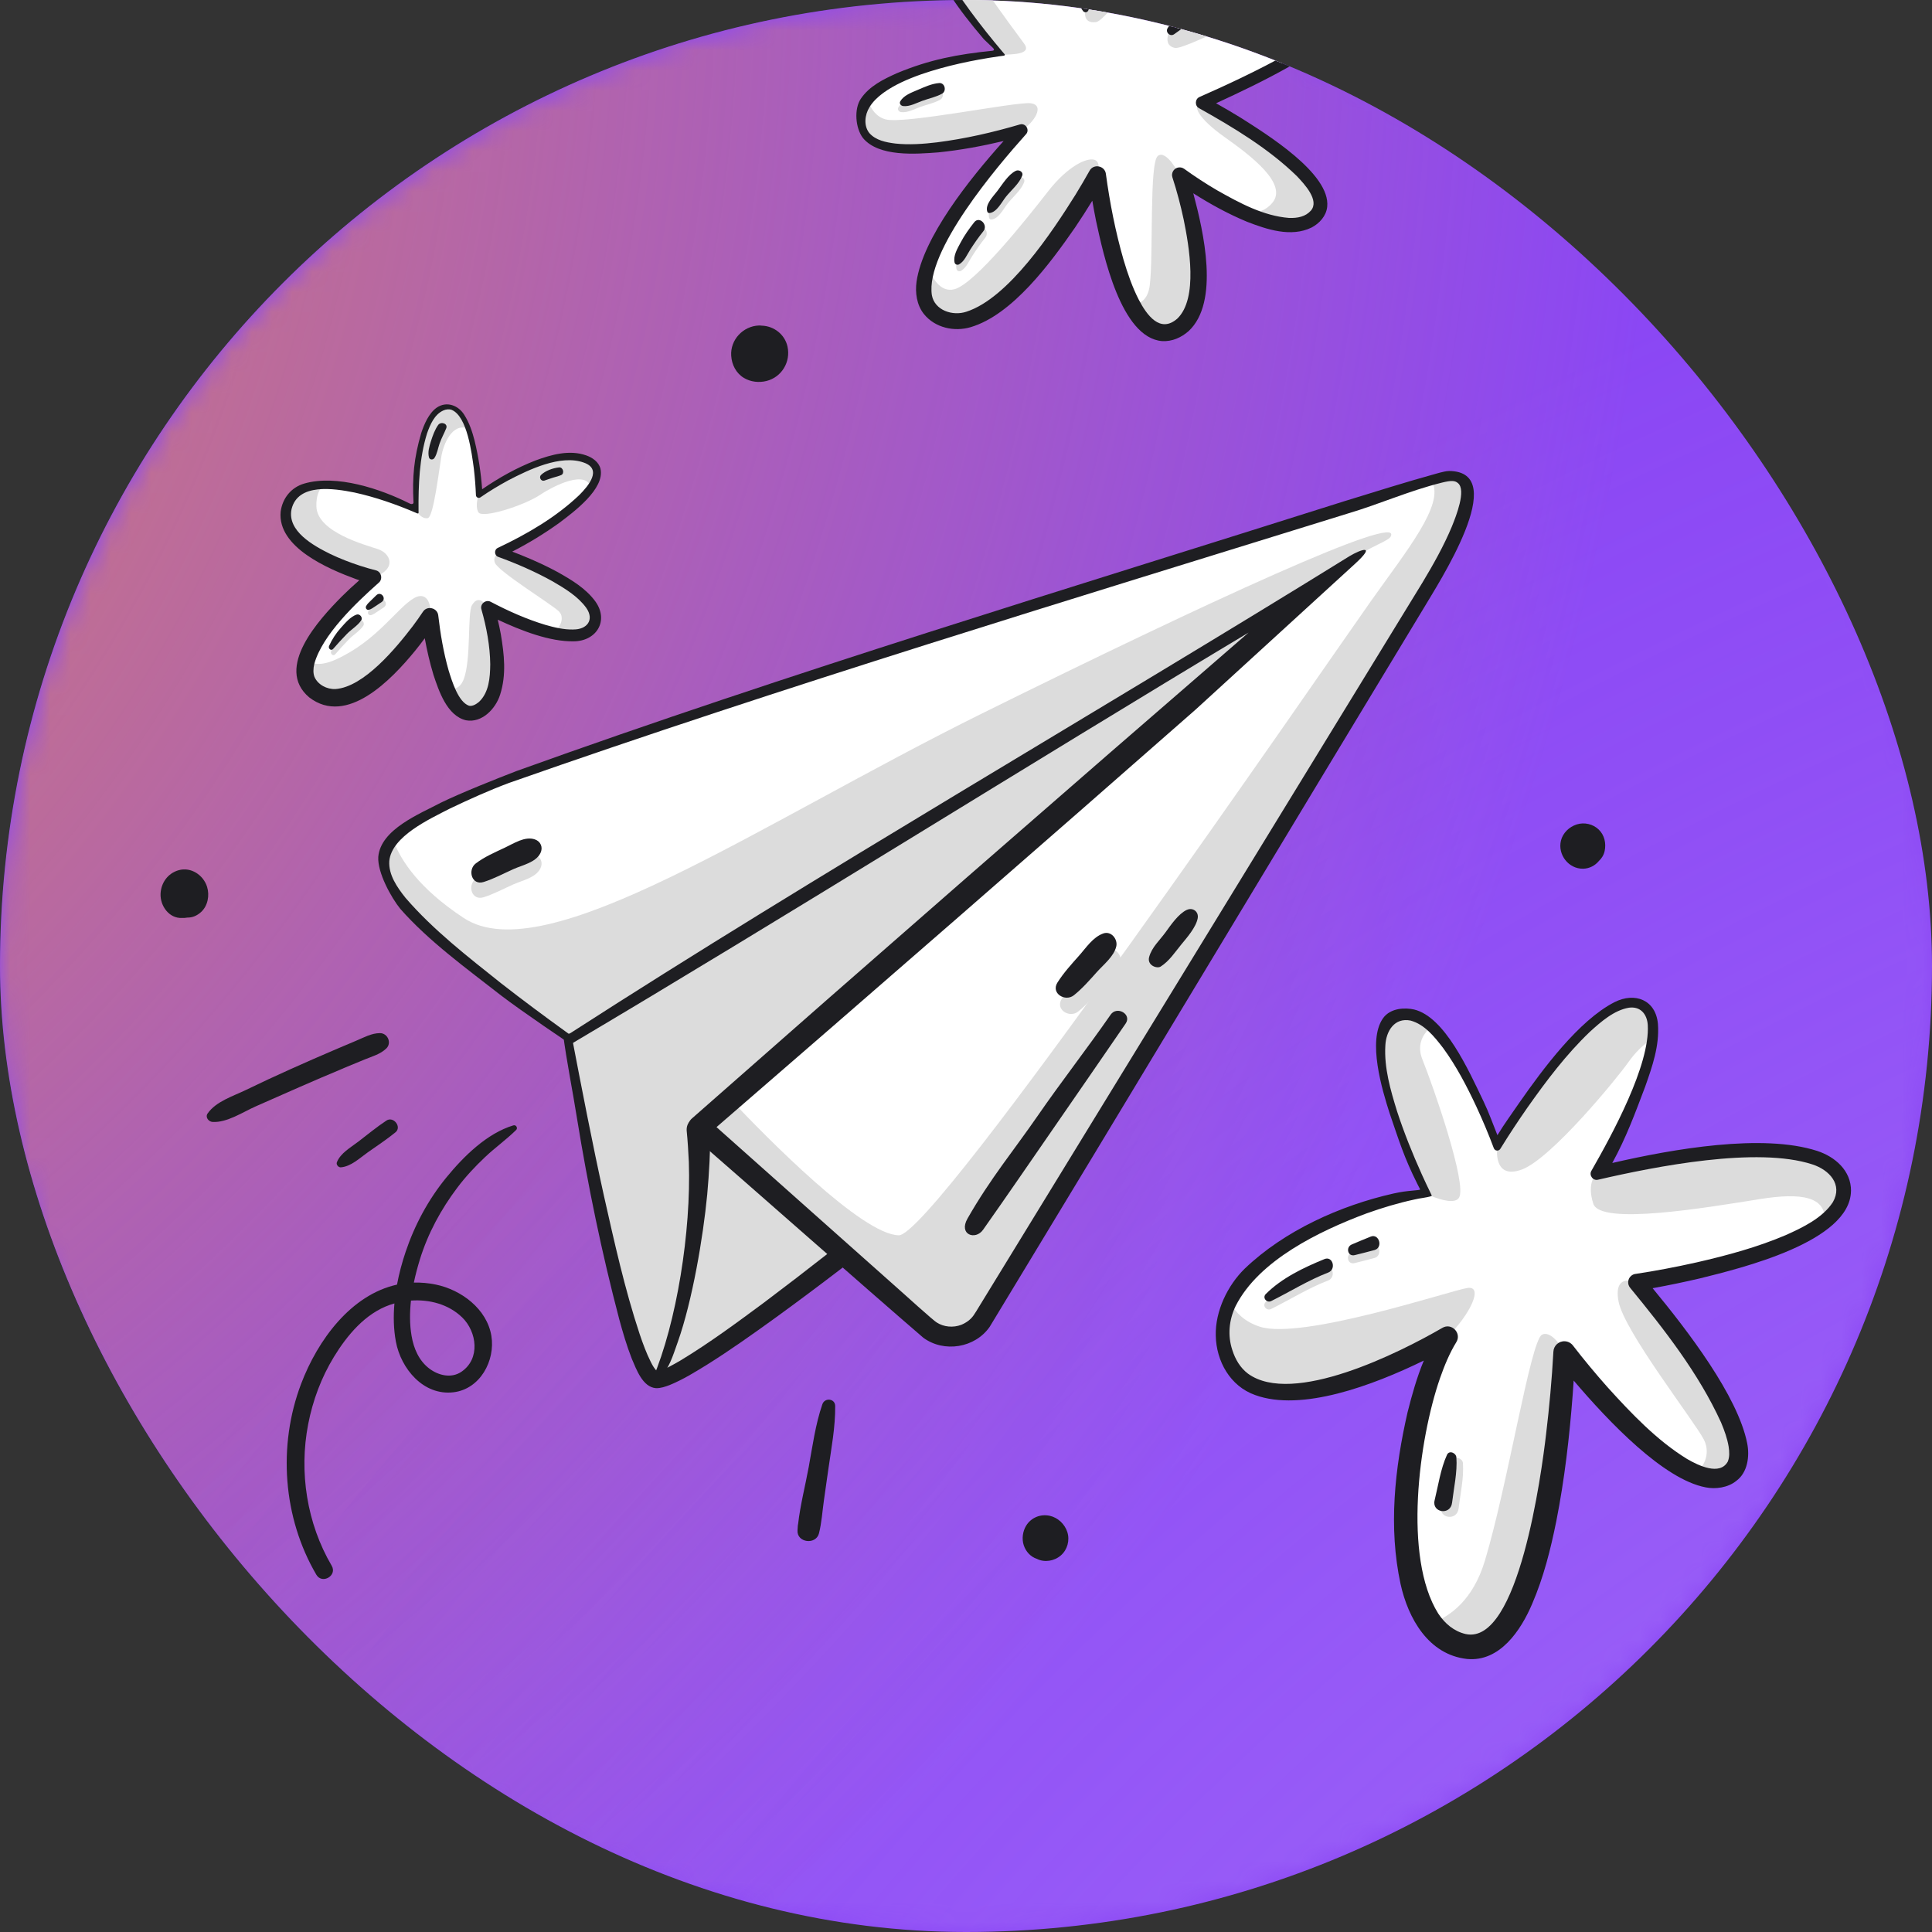 <svg width="96" height="96" viewBox="0 0 96 96" fill="none" xmlns="http://www.w3.org/2000/svg">
<rect x="0" y="0" width="96" height="96" fill="#333333" stroke="none"/>
<g clip-path="url(#clip0_2291_5401)">
<rect width="96" height="96" rx="48" fill="#8B47F4"/>
<mask id="mask0_2291_5401" style="mask-type:alpha" maskUnits="userSpaceOnUse" x="0" y="0" width="96" height="96">
<circle cx="48" cy="48" r="48" fill="#8B47F4"/>
</mask>
<g mask="url(#mask0_2291_5401)">
<circle cx="-50.503" cy="-1.928" r="133.538" fill="url(#paint0_radial_2291_5401)"/>
<circle cx="159.091" cy="189.468" r="189.216" fill="url(#paint1_radial_2291_5401)"/>
</g>
<g clip-path="url(#clip1_2291_5401)">
<path d="M37.86 16.183C37.811 16.176 37.76 16.172 37.707 16.174C36.925 16.204 36.281 16.881 36.333 17.678C36.362 18.123 36.575 18.546 36.967 18.78C37.299 18.979 37.709 19.024 38.082 18.932C38.844 18.743 39.297 17.979 39.131 17.223C38.998 16.615 38.454 16.202 37.86 16.182V16.183Z" fill="#1E1E22"/>
<path d="M79.44 41.22C79.154 40.945 78.725 40.845 78.346 40.966C77.974 41.084 77.654 41.388 77.561 41.775C77.396 42.466 77.939 43.175 78.658 43.166C78.975 43.162 79.261 43.01 79.448 42.781C79.589 42.651 79.694 42.48 79.735 42.282C79.815 41.903 79.726 41.495 79.439 41.22H79.44Z" fill="#1E1E22"/>
<path d="M52.16 75.319C51.702 75.218 51.231 75.41 50.987 75.813C50.817 76.093 50.766 76.466 50.868 76.778C50.974 77.102 51.212 77.358 51.523 77.459C51.903 77.651 52.387 77.571 52.714 77.287C53.039 77.005 53.165 76.54 53.036 76.13C52.911 75.734 52.567 75.408 52.159 75.318L52.16 75.319Z" fill="#1E1E22"/>
<path d="M8.877 43.24C8.342 43.391 8.001 43.866 7.978 44.414C7.954 45.012 8.403 45.648 9.05 45.612C9.047 45.612 9.042 45.611 9.039 45.611C9.132 45.616 9.222 45.611 9.311 45.594C9.565 45.598 9.783 45.502 9.982 45.326C10.327 45.02 10.423 44.491 10.289 44.064C10.106 43.481 9.491 43.066 8.877 43.24Z" fill="#1E1E22"/>
<path d="M67.108 62.751C67.113 62.751 67.113 62.744 67.108 62.744C67.103 62.744 67.103 62.751 67.108 62.751Z" fill="#1E1E22"/>
<path d="M71.08 59.402C71.08 59.402 67.163 51.777 69.402 50.667C71.642 49.557 74.397 56.99 74.397 56.99C74.397 56.99 79.18 48.968 81.482 49.893C83.784 50.819 79.337 58.325 79.337 58.325C79.337 58.325 90.585 55.438 91.553 58.758C92.521 62.079 81.325 63.719 81.325 63.719C81.325 63.719 88.259 71.736 85.911 73.263C83.564 74.789 77.729 67.188 77.729 67.188C77.729 67.188 77.11 82.774 72.72 81.794C68.33 80.814 69.754 69.82 71.927 66.422C71.927 66.422 62.684 71.87 60.981 67.448C59.278 63.025 67.428 59.786 71.08 59.403V59.402Z" fill="white"/>
<path d="M76.617 66.323C76.049 66.634 74.914 73.818 73.779 77.565C73.191 79.506 72.047 80.334 71.082 80.683C71.502 81.248 72.041 81.641 72.721 81.792C77.111 82.772 77.73 67.186 77.73 67.186C77.73 67.186 77.734 67.192 77.741 67.2C77.34 66.469 76.905 66.165 76.618 66.322L76.617 66.323Z" fill="#DCDCDC"/>
<path d="M80.426 64.674C80.71 66.155 84.163 70.578 84.66 71.524C84.977 72.127 84.764 72.855 84.194 73.23C84.854 73.508 85.45 73.562 85.912 73.262C88.259 71.736 81.325 63.718 81.325 63.718C81.325 63.718 80.142 63.194 80.426 64.674Z" fill="#DCDCDC"/>
<path d="M91.553 58.757C90.584 55.437 79.337 58.324 79.337 58.324C79.337 58.324 78.817 58.726 79.171 59.814C79.527 60.903 84.801 60.004 87.475 59.578C89.477 59.259 90.775 59.441 90.665 60.712C91.386 60.142 91.766 59.49 91.553 58.757Z" fill="#DCDCDC"/>
<path d="M75.624 58.111C77.091 57.567 80.378 53.546 80.923 52.765C81.208 52.356 81.694 51.838 82.116 51.627C82.216 50.78 82.065 50.126 81.483 49.892C79.181 48.966 74.398 56.989 74.398 56.989C74.398 56.989 74.159 58.655 75.625 58.111H75.624Z" fill="#DCDCDC"/>
<path d="M71.052 59.406C71.711 59.677 72.328 59.804 72.501 59.508C72.903 58.822 71.224 53.996 70.68 52.648C70.392 51.935 70.688 51.422 71.029 51.097C70.487 50.619 69.931 50.406 69.403 50.668C67.164 51.779 71.081 59.402 71.081 59.402C71.072 59.403 71.062 59.405 71.052 59.406Z" fill="#DCDCDC"/>
<path d="M72.898 64.001C72.04 64.141 64.671 66.603 62.59 65.92C61.842 65.674 61.394 65.218 61.127 64.734C60.708 65.57 60.61 66.48 60.982 67.446C62.685 71.869 71.928 66.421 71.928 66.421C73.034 65.339 73.755 63.86 72.898 64.001Z" fill="#DCDCDC"/>
<path d="M91.976 59.18C91.984 58.164 91.18 57.476 90.291 57.187C87.581 56.314 83.156 57.086 80.113 57.788C80.802 56.532 81.241 55.336 81.749 53.992C82.101 52.996 82.464 51.959 82.382 50.879C82.273 49.676 81.232 49.288 80.227 49.795C78.448 50.701 76.649 53.14 75.505 54.777C75.109 55.361 74.774 55.804 74.406 56.407C74.168 55.816 73.988 55.294 73.713 54.721C72.949 53.123 71.783 50.529 70.266 50.162C69.858 50.068 69.091 50.059 68.711 50.611C67.946 51.723 68.673 54.143 69.048 55.313C69.522 56.695 69.766 57.509 70.42 58.814C70.42 58.814 70.565 59.097 70.565 59.098C70.574 59.136 70.343 59.141 70.286 59.151C69.799 59.201 69.716 59.204 69.237 59.306C66.605 59.899 63.819 61.15 61.845 63.043C61.007 63.862 60.379 65.142 60.411 66.368C60.435 67.639 61.129 68.883 62.368 69.319C64.671 70.16 68.197 68.851 70.749 67.605C70.404 68.438 70.16 69.303 69.939 70.184C69.303 72.969 68.983 75.893 69.595 78.718C69.969 80.406 70.972 82.219 72.893 82.433C74.524 82.591 75.572 81.01 76.13 79.7C76.704 78.369 77.049 76.985 77.333 75.58C77.743 73.502 77.983 71.415 78.145 69.312C78.163 69.074 78.18 68.836 78.195 68.599C79.954 70.667 82.662 73.506 84.749 73.905C85.239 74.006 85.858 73.923 86.27 73.588C86.844 73.171 86.945 72.349 86.817 71.718C86.349 69.358 83.856 66.115 82.117 64.01C82.915 63.866 83.702 63.702 84.491 63.517C86.501 63.016 91.936 61.709 91.974 59.179L91.976 59.18ZM81.263 63.299C81.189 63.311 81.115 63.342 81.053 63.395C80.873 63.546 80.852 63.816 81.005 63.995C82.698 66.06 84.408 68.243 85.517 70.678C85.686 71.077 85.83 71.486 85.894 71.875C85.936 72.149 85.946 72.391 85.854 72.623C85.462 73.337 84.396 72.827 83.823 72.491C82.335 71.576 81.063 70.238 79.882 68.935C79.582 68.598 79.289 68.255 79.001 67.909C78.714 67.563 78.427 67.207 78.159 66.858C78.066 66.737 77.921 66.655 77.757 66.647C77.455 66.631 77.199 66.866 77.187 67.167C77.113 68.533 76.985 69.918 76.822 71.28C76.599 73.176 75.464 81.76 72.832 81.195C72.249 81.062 71.793 80.675 71.462 80.172C69.716 77.373 70.501 71.522 71.551 68.488C71.773 67.853 72.031 67.229 72.365 66.688C72.639 66.242 72.128 65.709 71.668 65.982C69.531 67.222 64.241 69.877 62.011 68.256C61.626 67.964 61.378 67.543 61.231 67.076C60.994 66.355 61.066 65.585 61.4 64.892C62.556 62.616 65.57 61.166 67.89 60.298C68.668 60.019 69.463 59.779 70.272 59.605C70.556 59.533 70.852 59.52 71.132 59.432C71.137 59.421 71.14 59.404 71.136 59.389C71.131 59.369 71.129 59.371 71.129 59.37L71.125 59.362L71.117 59.347C70.96 59.028 70.798 58.684 70.652 58.361C70.191 57.336 69.768 56.29 69.42 55.222C69.093 54.164 68.772 53.065 68.837 51.953C68.873 51.23 69.29 50.55 70.093 50.712C70.794 50.905 71.281 51.52 71.711 52.079C72.37 52.981 72.887 53.978 73.361 54.989C73.674 55.666 73.967 56.358 74.227 57.054C74.24 57.09 74.266 57.123 74.302 57.145C74.387 57.198 74.499 57.17 74.551 57.084C74.978 56.39 75.431 55.705 75.898 55.035C76.834 53.707 77.826 52.391 79 51.27C79.554 50.765 80.208 50.194 80.943 50.072C81.525 49.995 81.844 50.404 81.877 50.934C81.992 52.928 80.094 56.398 79.078 58.173C78.941 58.392 79.156 58.689 79.411 58.618C82.265 57.959 87.309 56.961 90.054 57.858C90.898 58.131 91.576 58.858 91.074 59.735C90.569 60.514 89.588 60.99 88.731 61.373C87.312 61.977 85.816 62.381 84.31 62.726C83.302 62.952 82.276 63.149 81.263 63.301L81.263 63.299Z" fill="#1E1E22"/>
<path d="M65.806 62.958C64.769 63.384 63.693 63.895 62.89 64.696C62.706 64.88 62.939 65.153 63.159 65.044C64.11 64.573 64.996 64.011 65.991 63.629C66.408 63.468 66.218 62.789 65.806 62.958Z" fill="#DCDCDC"/>
<path d="M68.11 61.84C67.793 61.963 67.48 62.101 67.166 62.232C66.849 62.363 66.958 62.853 67.312 62.762C67.639 62.678 67.969 62.601 68.294 62.51C68.732 62.388 68.521 61.68 68.109 61.84H68.11Z" fill="#DCDCDC"/>
<path d="M72.692 72.701C72.676 72.478 72.336 72.326 72.224 72.574C71.906 73.274 71.793 74.09 71.611 74.834C71.462 75.448 72.402 75.601 72.479 74.952C72.564 74.221 72.745 73.436 72.692 72.701Z" fill="#DCDCDC"/>
<path d="M65.812 62.563C64.775 62.988 63.698 63.499 62.896 64.3C62.712 64.485 62.944 64.758 63.165 64.649C64.116 64.177 65.002 63.616 65.997 63.233C66.414 63.073 66.224 62.394 65.812 62.563Z" fill="#1E1E22"/>
<path d="M68.116 61.444C67.798 61.567 67.486 61.705 67.172 61.836C66.855 61.967 66.964 62.456 67.317 62.366C67.645 62.282 67.975 62.205 68.3 62.114C68.737 61.992 68.526 61.284 68.115 61.444H68.116Z" fill="#1E1E22"/>
<path d="M72.367 72.417C72.351 72.195 72.011 72.043 71.899 72.291C71.581 72.99 71.467 73.807 71.285 74.551C71.136 75.164 72.077 75.318 72.153 74.668C72.239 73.938 72.42 73.153 72.367 72.417Z" fill="#1E1E22"/>
<path d="M17.065 53.08C17.415 52.934 17.766 52.79 18.117 52.646C18.491 52.493 18.905 52.382 19.198 52.095C19.475 51.824 19.265 51.338 18.884 51.336C18.464 51.333 18.075 51.556 17.693 51.715C17.352 51.857 17.012 52.001 16.672 52.147C15.925 52.466 15.18 52.792 14.439 53.125C13.697 53.457 12.961 53.8 12.23 54.155C11.589 54.467 10.737 54.724 10.317 55.327C10.187 55.514 10.365 55.735 10.558 55.748C11.274 55.795 12.069 55.257 12.709 54.974C13.428 54.655 14.149 54.338 14.869 54.022C15.599 53.702 16.331 53.389 17.067 53.082L17.065 53.08Z" fill="#1E1E22"/>
<path d="M17.789 56.738C17.414 57.025 16.92 57.298 16.74 57.75C16.693 57.867 16.813 58.012 16.933 58.004C17.439 57.967 17.877 57.54 18.277 57.258C18.739 56.933 19.214 56.62 19.652 56.263C19.978 55.998 19.552 55.45 19.202 55.68C18.712 56.003 18.255 56.382 17.789 56.739V56.738Z" fill="#1E1E22"/>
<path d="M40.863 69.776C40.518 70.776 40.373 71.866 40.183 72.904C40.013 73.831 39.765 74.784 39.658 75.726C39.65 75.759 39.643 75.794 39.642 75.831C39.637 75.903 39.632 75.974 39.628 76.046C39.59 76.66 40.546 76.779 40.695 76.19C40.828 75.662 40.862 75.097 40.939 74.557C41.013 74.04 41.087 73.521 41.16 73.003C41.307 71.972 41.511 70.906 41.5 69.862C41.495 69.486 40.98 69.436 40.863 69.776Z" fill="#1E1E22"/>
<path d="M25.514 55.917C24.189 56.318 23.038 57.46 22.18 58.508C21.288 59.597 20.607 60.862 20.158 62.196C19.982 62.718 19.832 63.269 19.727 63.832C17.441 64.336 15.787 66.581 14.958 68.773C13.799 71.841 14.057 75.413 15.719 78.247C16.006 78.737 16.77 78.293 16.482 77.801C15.249 75.698 14.851 73.158 15.313 70.767C15.542 69.585 15.966 68.447 16.595 67.418C17.252 66.343 18.155 65.259 19.381 64.835C19.453 64.811 19.526 64.788 19.599 64.767C19.542 65.408 19.557 66.051 19.671 66.666C19.923 68.01 21.041 69.361 22.535 69.181C23.855 69.023 24.619 67.614 24.416 66.376C24.195 65.039 22.918 64.089 21.653 63.829C21.277 63.752 20.915 63.722 20.564 63.731C20.646 63.339 20.749 62.954 20.862 62.587C21.262 61.288 21.91 60.093 22.727 59.01C23.137 58.465 23.605 57.966 24.101 57.497C24.599 57.025 25.159 56.627 25.647 56.148C25.744 56.053 25.645 55.879 25.514 55.919V55.917ZM22.96 65.456C23.702 66.174 23.88 67.526 22.919 68.168C22.419 68.501 21.785 68.346 21.334 68.005C20.815 67.613 20.557 67.006 20.451 66.379C20.353 65.811 20.356 65.216 20.421 64.625C21.34 64.56 22.287 64.807 22.959 65.456H22.96Z" fill="#1E1E22"/>
<path d="M28.435 49.194L28.293 51.465C28.293 51.465 30.99 68.567 32.622 68.567C34.254 68.567 44.686 60.122 44.686 60.122C44.686 60.122 69.941 26.912 69.093 26.556C68.245 26.201 28.435 49.194 28.435 49.194Z" fill="#DCDCDC"/>
<path d="M34.121 56.185C34.172 56.693 34.204 57.228 34.228 57.744C34.345 61.194 33.623 65.721 32.432 68.519C32.52 68.529 32.732 68.648 32.787 68.566C33.324 67.762 33.362 67.579 33.686 66.662C34.401 64.632 34.937 61.496 35.141 59.358C35.238 58.278 35.298 57.206 35.293 56.117C35.246 55.302 34.074 55.374 34.121 56.184V56.185Z" fill="#1E1E22"/>
<path d="M69.369 26.371C69.339 26.31 69.207 26.24 69.189 26.242C69.132 26.226 69.072 26.219 69.014 26.227C68.949 26.232 68.876 26.253 68.82 26.271C68.505 26.377 68.205 26.526 67.91 26.666C65.845 27.685 63.838 28.81 61.824 29.919C50.632 36.166 39.452 42.679 28.391 49.167C28.323 49.919 28.044 50.596 27.977 51.37C28.153 52.727 28.457 54.213 28.67 55.564C29.215 58.927 29.9 62.243 30.767 65.542C30.947 66.206 31.14 66.866 31.397 67.523C31.62 68.033 31.927 68.927 32.595 68.977C32.83 68.984 33.065 68.902 33.274 68.822C33.947 68.545 34.525 68.183 35.13 67.812C36.293 67.083 37.406 66.291 38.516 65.49C40.724 63.888 42.879 62.229 45.011 60.526C47.295 57.602 49.498 54.607 51.722 51.634C57.165 44.236 62.692 36.9 67.888 29.322C68.401 28.532 68.944 27.781 69.358 26.924C69.421 26.784 69.503 26.54 69.369 26.371ZM67.32 28.936C62.062 36.449 56.467 43.727 50.926 51.035L44.31 59.757C42.222 61.446 40.104 63.116 37.957 64.729C36.601 65.733 35.248 66.733 33.812 67.602C33.432 67.82 33.045 68.054 32.656 68.148C32.527 68.022 32.421 67.848 32.332 67.663C32.114 67.227 31.946 66.766 31.787 66.298C31.042 64.054 30.532 61.74 30.012 59.433C29.434 56.823 28.892 54.009 28.405 51.472L28.479 49.221C41.116 42.132 54.176 34.581 66.966 27.854C67.482 27.603 67.993 27.325 68.521 27.098C68.496 27.14 68.47 27.183 68.445 27.226C68.091 27.807 67.708 28.372 67.322 28.937L67.32 28.936ZM69.078 26.881L69.082 26.88C69.082 26.88 69.08 26.88 69.078 26.881Z" fill="#1E1E22"/>
<path d="M28.292 51.464C28.505 51.252 67.109 27.762 67.109 27.762L34.749 55.999L45.905 65.846C46.84 66.672 48.294 66.451 48.942 65.385C53.433 57.987 68.674 32.887 70.727 29.552C73.14 25.633 73.542 23.598 71.928 23.742C70.717 23.849 29.28 36.988 24.35 39.116C19.42 41.245 18.118 42.359 20.117 44.747C22.116 47.135 28.29 51.464 28.29 51.464L28.292 51.464Z" fill="white"/>
<path d="M71.93 23.742C71.848 23.75 71.583 23.817 71.158 23.935C71.775 25.076 69.912 27.338 68.103 29.893C65.689 33.301 46.436 61.403 44.662 61.381C42.84 61.358 38.109 56.541 36.311 54.639L34.751 56L45.864 65.809C46.822 66.655 48.311 66.428 48.974 65.336C53.503 57.877 68.681 32.88 70.73 29.552C73.143 25.634 73.545 23.599 71.93 23.742Z" fill="#DCDCDC"/>
<path d="M48.812 35.444C37.683 40.95 27.11 48.295 23.042 45.614C20.798 44.135 19.951 42.767 19.595 41.888C18.953 42.715 19.14 43.578 20.119 44.748C22.119 47.136 28.292 51.464 28.292 51.464C28.505 51.251 67.109 27.762 67.109 27.762L66.917 27.93C68.24 27.077 68.992 26.886 69.106 26.654C69.704 25.434 59.942 29.939 48.812 35.444Z" fill="#DCDCDC"/>
<path d="M53.576 50.261C54.002 49.92 54.36 49.505 54.724 49.101C55.057 48.73 55.56 48.337 55.679 47.841C55.766 47.478 55.427 47.05 55.031 47.193C54.511 47.381 54.178 47.907 53.818 48.311C53.458 48.715 53.06 49.152 52.758 49.63C52.418 50.166 53.144 50.607 53.576 50.261Z" fill="#DCDCDC"/>
<path d="M24.031 44.584C24.548 44.421 25.029 44.158 25.523 43.939C25.969 43.741 26.622 43.613 26.854 43.147C26.993 42.868 26.873 42.567 26.577 42.466C26.08 42.296 25.525 42.672 25.083 42.879C24.591 43.11 24.076 43.33 23.641 43.661C23.206 43.992 23.436 44.77 24.03 44.584H24.031Z" fill="#DCDCDC"/>
<path d="M24.031 43.826C24.548 43.664 25.029 43.401 25.523 43.181C25.968 42.983 26.622 42.855 26.854 42.39C26.993 42.111 26.872 41.81 26.577 41.709C26.08 41.538 25.524 41.915 25.083 42.121C24.591 42.353 24.076 42.573 23.641 42.904C23.222 43.222 23.436 44.013 24.03 43.826H24.031Z" fill="#1E1E22"/>
<path d="M53.363 49.452C53.789 49.111 54.147 48.696 54.511 48.291C54.844 47.921 55.347 47.527 55.466 47.031C55.553 46.669 55.214 46.241 54.818 46.384C54.298 46.572 53.965 47.098 53.605 47.501C53.245 47.905 52.847 48.343 52.545 48.821C52.205 49.357 52.931 49.798 53.363 49.452Z" fill="#1E1E22"/>
<path d="M55.186 50.42C54.007 52.118 52.736 53.744 51.561 55.446C50.392 57.141 49.215 58.549 48.076 60.547C47.616 61.353 48.471 61.643 48.848 61.107C50.041 59.417 51.192 57.733 52.368 56.033C53.56 54.31 54.748 52.584 55.934 50.858C56.252 50.396 55.502 49.965 55.185 50.42H55.186Z" fill="#1E1E22"/>
<path d="M58.972 45.211C58.557 45.405 58.18 45.96 57.916 46.324C57.622 46.729 57.237 47.061 57.101 47.55C56.986 47.966 57.485 48.147 57.672 48.029C58.1 47.757 58.379 47.318 58.697 46.932C58.981 46.587 59.43 46.077 59.513 45.628C59.573 45.301 59.272 45.073 58.972 45.213V45.211Z" fill="#1E1E22"/>
<path d="M71.993 23.405C71.848 23.406 71.673 23.457 71.534 23.489L71.403 23.525C69.85 23.953 68.32 24.439 66.786 24.909C52.877 29.314 39.397 33.375 25.667 38.312C24.666 38.696 22.895 39.404 21.93 39.874C20.853 40.443 18.909 41.208 18.796 42.582C18.752 43.353 19.433 44.595 19.889 45.158C21.308 46.774 23.215 48.147 24.899 49.465C25.957 50.275 28.321 51.87 28.362 51.885C39.026 45.566 51.004 38.051 62.043 31.431C52.939 39.306 43.086 47.904 34.382 55.575C34.126 55.794 34.124 56.201 34.379 56.421C37.449 59.09 42.847 63.861 45.876 66.469C46.906 67.23 48.447 66.981 49.177 65.929C55.736 55.117 64.16 41.096 70.731 30.239C71.431 29.046 75.128 23.415 71.995 23.403L71.993 23.405ZM72.14 26.17C71.739 27.13 71.214 28.06 70.675 28.957C70.492 29.263 65.941 36.681 65.657 37.153C60.907 44.909 53.33 57.292 48.643 64.937C48.576 65.047 48.45 65.258 48.379 65.356C48.228 65.574 48.007 65.73 47.765 65.829C47.368 65.981 46.901 65.943 46.543 65.712C46.416 65.651 44.839 64.226 44.697 64.099C42.796 62.413 37.961 58.103 35.603 56.006C42.989 49.617 52.182 41.614 59.404 35.263C59.404 35.263 67.324 28.021 67.322 28.023C68.434 27.006 67.601 27.31 67.062 27.632C54.628 35.333 40.606 43.427 28.354 51.328C28.31 51.355 28.269 51.375 28.244 51.359L28.218 51.339L28.11 51.261C27.03 50.483 25.955 49.681 24.905 48.863C23.245 47.539 21.541 46.225 20.151 44.615C19.735 44.093 19.299 43.47 19.344 42.784C19.461 41.553 21.348 40.697 22.364 40.173C23.323 39.716 24.294 39.277 25.291 38.904C38.948 34.105 53.13 29.814 66.971 25.517C68.585 25.037 70.005 24.391 71.633 23.985C72.153 23.855 72.309 23.885 72.455 24.014C72.852 24.366 72.369 25.608 72.139 26.171L72.14 26.17Z" fill="#1E1E22"/>
<path d="M20.756 25.477C20.756 25.477 20.529 20.768 22.069 20.276C23.608 19.783 23.787 24.599 23.787 24.599C23.787 24.599 27.392 21.991 29.19 22.858C30.988 23.726 27.301 26.306 24.839 27.444C24.839 27.444 30.186 29.281 29.53 30.982C28.875 32.683 24.232 30.191 24.232 30.191C24.232 30.191 25.561 34.4 23.764 35.34C21.967 36.279 21.362 30.627 21.362 30.627C21.362 30.627 17.821 36.151 15.597 34.291C13.673 32.683 18.582 28.687 18.582 28.687C18.582 28.687 13.367 27.349 14.309 25.032C15.251 22.716 20.756 25.477 20.756 25.477Z" fill="white"/>
<path d="M21.357 30.634C21.476 29.928 21.155 29.384 20.58 29.716C19.713 30.215 18.75 31.831 16.7 32.765C15.971 33.097 15.519 33.021 15.236 32.787C15.065 33.368 15.128 33.901 15.596 34.292C17.777 36.115 21.223 30.841 21.357 30.634Z" fill="#DCDCDC"/>
<path d="M23.45 30.075C23.221 30.47 23.418 32.778 23.04 33.756C22.854 34.236 22.505 34.29 22.196 34.221C22.567 35.099 23.078 35.698 23.763 35.34C25.56 34.401 24.231 30.191 24.231 30.191C24.231 30.191 23.825 29.431 23.45 30.075Z" fill="#DCDCDC"/>
<path d="M24.839 27.445C24.839 27.445 24.451 27.59 24.594 27.968C24.751 28.381 27.266 29.939 27.739 30.349C28.063 30.629 27.907 31.122 27.49 31.462C28.433 31.67 29.278 31.638 29.53 30.982C30.186 29.28 24.839 27.445 24.839 27.445Z" fill="#DCDCDC"/>
<path d="M23.764 25.445C23.938 25.792 26.03 25.124 26.835 24.59C27.573 24.101 29.144 23.335 29.368 24.238C29.777 23.66 29.809 23.158 29.189 22.859C27.392 21.992 23.786 24.6 23.786 24.6C23.786 24.6 23.589 25.097 23.764 25.444V25.445Z" fill="#DCDCDC"/>
<path d="M23.238 21.285C22.982 20.586 22.609 20.102 22.068 20.276C20.528 20.768 20.755 25.477 20.755 25.477C20.755 25.477 20.974 25.807 21.258 25.744C21.542 25.681 21.808 23.405 21.93 22.682C22.038 22.05 22.467 21.018 23.238 21.285Z" fill="#DCDCDC"/>
<path d="M18.791 27.29C18.186 27.084 15.769 26.454 15.722 25.177C15.701 24.606 15.875 24.287 16.074 24.108C15.261 24.109 14.585 24.35 14.308 25.034C13.366 27.35 18.581 28.688 18.581 28.688C19.754 28.256 19.397 27.496 18.791 27.291V27.29Z" fill="#DCDCDC"/>
<path d="M29.587 29.889C29.106 29.233 28.401 28.816 27.721 28.432C27.27 28.187 26.809 27.969 26.341 27.768C26.047 27.642 25.753 27.523 25.454 27.409C26.271 26.99 27.054 26.511 27.8 25.974C28.502 25.443 30.069 24.29 29.837 23.289C29.754 22.955 29.434 22.735 29.133 22.63C28.296 22.333 27.39 22.593 26.606 22.881C25.646 23.257 24.804 23.731 23.957 24.311C23.899 23.495 23.774 22.68 23.579 21.884C23.464 21.441 23.319 21.004 23.069 20.613C22.775 20.136 22.187 19.92 21.698 20.257C21.303 20.535 21.074 21.088 20.929 21.523C20.567 22.767 20.482 23.691 20.547 24.974C20.549 25.004 20.501 25.096 20.343 25.013C18.902 24.29 16.725 23.562 15.12 24.027C14.473 24.214 14.036 24.751 13.946 25.421C13.773 27.193 16.308 28.268 17.677 28.771C17.737 28.792 17.795 28.812 17.854 28.832C17.552 29.095 17.259 29.366 16.974 29.65C15.858 30.779 13.632 33.188 15.363 34.651C17.245 36.102 19.473 33.742 20.61 32.357C20.782 32.145 20.947 31.933 21.107 31.716C21.217 32.328 21.358 32.931 21.539 33.533C21.802 34.32 22.21 35.569 23.156 35.791C23.954 35.937 24.632 35.211 24.85 34.52C25.171 33.518 25.052 32.513 24.887 31.52C24.841 31.273 24.791 31.032 24.732 30.791C25.903 31.339 27.318 31.889 28.507 31.867C29.641 31.86 30.266 30.842 29.586 29.889H29.587ZM28.485 31.28C28.025 31.291 27.547 31.179 27.098 31.049C26.166 30.769 25.247 30.358 24.386 29.905C24.143 29.769 23.836 30.013 23.923 30.284C24.172 31.158 24.349 32.093 24.36 33.001C24.353 33.679 24.297 34.407 23.803 34.875C23.669 34.985 23.485 35.106 23.308 35.068C22.771 34.887 22.461 33.854 22.291 33.31C22.04 32.429 21.881 31.491 21.777 30.583C21.74 30.204 21.224 30.073 21.015 30.399C20.858 30.637 20.681 30.884 20.504 31.121C19.67 32.21 18.082 34.138 16.67 34.238C16.247 34.259 15.794 34.026 15.625 33.632C15.558 33.456 15.559 33.229 15.618 32.986C16.016 31.545 17.696 29.954 18.81 28.963C19.037 28.788 18.957 28.404 18.673 28.339C18.423 28.276 18.157 28.198 17.903 28.116C17.391 27.95 16.886 27.755 16.402 27.523C15.577 27.114 14.262 26.391 14.486 25.305C14.8 23.987 16.594 24.27 17.614 24.473C18.651 24.7 19.668 25.056 20.645 25.472L20.692 25.493L20.716 25.503C20.721 25.504 20.72 25.505 20.738 25.511C20.753 25.515 20.77 25.514 20.78 25.511C20.788 25.503 20.797 25.488 20.799 25.473C20.8 25.454 20.799 25.459 20.799 25.453C20.799 25.438 20.797 25.407 20.797 25.391C20.787 24.098 20.835 22.767 21.222 21.527C21.378 21.092 21.588 20.595 22.027 20.397C22.155 20.337 22.312 20.319 22.444 20.366C23.219 20.691 23.439 22.509 23.545 23.283C23.596 23.722 23.632 24.166 23.649 24.604C23.65 24.63 23.658 24.656 23.674 24.678C23.718 24.743 23.808 24.759 23.872 24.713C24.313 24.408 24.782 24.125 25.257 23.867C26.285 23.332 27.856 22.576 29.001 22.983C29.946 23.309 29.235 24.148 28.785 24.598C27.622 25.706 26.187 26.539 24.74 27.223C24.546 27.306 24.555 27.604 24.759 27.672C25.684 28.009 26.608 28.412 27.468 28.892C28.082 29.25 28.717 29.634 29.13 30.203C29.55 30.804 29.163 31.286 28.487 31.278L28.485 31.28Z" fill="#1E1E22"/>
<path d="M21.93 21.342C21.763 21.577 21.658 21.877 21.571 22.15C21.49 22.402 21.403 22.689 21.473 22.951C21.507 23.08 21.674 23.089 21.741 22.987C21.881 22.776 21.916 22.505 21.998 22.268C22.088 22.006 22.226 21.767 22.329 21.51C22.427 21.266 22.063 21.156 21.93 21.343V21.342Z" fill="#DCDCDC"/>
<path d="M21.773 21.116C21.606 21.351 21.5 21.651 21.413 21.924C21.333 22.176 21.246 22.463 21.315 22.725C21.35 22.854 21.516 22.863 21.584 22.761C21.724 22.55 21.759 22.279 21.841 22.042C21.931 21.779 22.069 21.541 22.172 21.284C22.27 21.04 21.906 20.93 21.773 21.117V21.116Z" fill="#1E1E22"/>
<path d="M27.856 23.447C27.556 23.479 27.178 23.609 26.958 23.824C26.841 23.939 26.96 24.154 27.122 24.104C27.269 24.059 27.411 23.999 27.559 23.956C27.696 23.917 27.829 23.885 27.959 23.829C28.143 23.75 28.053 23.426 27.856 23.448V23.447Z" fill="#DCDCDC"/>
<path d="M27.781 23.224C27.481 23.256 27.103 23.386 26.883 23.601C26.766 23.716 26.885 23.931 27.047 23.881C27.194 23.836 27.335 23.776 27.484 23.733C27.62 23.694 27.754 23.662 27.884 23.606C28.068 23.527 27.978 23.203 27.781 23.225V23.224Z" fill="#1E1E22"/>
<path d="M17.823 30.805C17.514 30.911 17.253 31.228 17.039 31.467C16.794 31.74 16.607 32.028 16.455 32.361C16.4 32.484 16.555 32.628 16.655 32.512C16.877 32.258 17.106 32.005 17.342 31.763C17.565 31.535 17.875 31.357 18.051 31.094C18.146 30.951 17.982 30.75 17.823 30.805Z" fill="#DCDCDC"/>
<path d="M18.806 29.841C18.714 29.93 18.622 30.02 18.531 30.11C18.449 30.192 18.348 30.278 18.296 30.383C18.248 30.48 18.331 30.595 18.439 30.565C18.553 30.534 18.655 30.455 18.753 30.392C18.861 30.321 18.967 30.25 19.073 30.178C19.331 30.001 19.033 29.623 18.806 29.841Z" fill="#DCDCDC"/>
<path d="M17.718 30.539C17.409 30.646 17.148 30.962 16.934 31.201C16.69 31.474 16.503 31.763 16.351 32.096C16.295 32.218 16.45 32.362 16.551 32.247C16.773 31.992 17.001 31.739 17.238 31.498C17.46 31.27 17.77 31.091 17.946 30.828C18.042 30.685 17.878 30.485 17.718 30.539Z" fill="#1E1E22"/>
<path d="M18.701 29.576C18.609 29.665 18.517 29.754 18.425 29.845C18.343 29.927 18.243 30.012 18.191 30.118C18.143 30.215 18.225 30.33 18.334 30.3C18.448 30.269 18.55 30.19 18.648 30.126C18.755 30.056 18.862 29.985 18.967 29.913C19.225 29.736 18.928 29.357 18.701 29.576Z" fill="#1E1E22"/>
<path d="M49.89 2.723C49.89 2.723 43.637 -4.336 45.97 -6.099C48.303 -7.862 53.941 0.462 53.941 0.462C53.941 0.462 57.279 -6.489 59.746 -5.449C62.213 -4.408 58.213 1.516 58.213 1.516C58.213 1.516 65.748 -4.18 68.096 -1.81C70.445 0.56 59.731 5.104 59.731 5.104C59.731 5.104 66.991 8.94 65.382 10.711C63.774 12.482 58.617 8.694 58.617 8.694C58.617 8.694 60.944 15.456 58.266 16.453C55.59 17.45 54.52 8.694 54.52 8.694C54.52 8.694 49.766 17.439 46.669 15.741C43.572 14.043 50.76 6.471 50.76 6.471C50.76 6.471 42.909 8.792 42.814 6.096C42.72 3.399 49.889 2.724 49.889 2.724L49.89 2.723Z" fill="white"/>
<path d="M54.383 7.94C54.004 7.821 53.059 8.247 52.065 9.525C51.071 10.804 48.446 14.113 47.418 14.374C46.7 14.555 46.285 13.746 46.1 13.24C45.743 14.336 45.806 15.267 46.67 15.74C49.767 17.437 54.52 8.694 54.52 8.694C54.52 8.694 54.523 8.717 54.529 8.761C54.568 8.627 54.718 8.044 54.383 7.94V7.94Z" fill="#DCDCDC"/>
<path d="M57.529 7.751C57.103 8.106 57.316 12.648 57.133 14.162C57.04 14.928 56.622 15.124 56.23 15.132C56.767 16.139 57.439 16.761 58.265 16.453C60.942 15.456 58.616 8.694 58.616 8.694C58.616 8.694 57.954 7.397 57.528 7.751H57.529Z" fill="#DCDCDC"/>
<path d="M59.732 5.104C59.167 5.177 59.54 5.883 60.841 6.805C62.142 7.728 64.035 9.147 63.209 10.094C62.844 10.512 62.357 10.62 61.927 10.611C63.271 11.192 64.672 11.493 65.383 10.712C66.991 8.941 59.732 5.105 59.732 5.105V5.104Z" fill="#DCDCDC"/>
<path d="M68.096 -1.81C65.747 -4.18 58.214 1.516 58.214 1.516L58.081 1.624C58.081 1.624 57.791 2.262 58.382 2.381C58.974 2.499 64.461 -0.552 66.023 -0.789C67.106 -0.953 67.528 -0.308 67.52 0.544C68.389 -0.313 68.756 -1.148 68.098 -1.811L68.096 -1.81Z" fill="#DCDCDC"/>
<path d="M60.548 -3.942C60.57 -4.634 60.357 -5.191 59.746 -5.448C57.279 -6.489 53.941 0.463 53.941 0.463C53.941 0.463 53.739 1.193 54.461 1.098C55.002 1.027 57.341 -2.397 58.168 -3.343C58.83 -4.099 60.067 -4.492 60.548 -3.942Z" fill="#DCDCDC"/>
<path d="M50.903 2.188C50.521 1.64 47.263 -2.562 46.947 -4.313C46.761 -5.335 47.578 -5.663 48.29 -5.76C47.399 -6.334 46.574 -6.555 45.971 -6.099C43.638 -4.336 49.891 2.723 49.891 2.723C50.189 2.689 51.285 2.735 50.903 2.187V2.188Z" fill="#DCDCDC"/>
<path d="M51.213 5.13C50.48 5.041 44.921 6.189 43.998 5.93C43.536 5.799 43.291 5.422 43.163 5.078C42.931 5.38 42.802 5.718 42.815 6.095C42.91 8.792 50.761 6.471 50.761 6.471C51.373 6.113 51.946 5.22 51.213 5.131V5.13Z" fill="#DCDCDC"/>
<path d="M46.575 4.428C46.202 4.455 45.831 4.63 45.49 4.775C45.191 4.903 44.815 5.039 44.643 5.329C44.574 5.445 44.666 5.557 44.782 5.571C45.099 5.611 45.45 5.414 45.742 5.309C46.062 5.192 46.42 5.123 46.717 4.955C46.952 4.823 46.859 4.408 46.575 4.428Z" fill="#DCDCDC"/>
<path d="M48.506 11.364C48.254 11.684 48.016 12.015 47.826 12.377C47.671 12.671 47.451 13.027 47.527 13.368C47.549 13.466 47.668 13.504 47.749 13.459C48.016 13.31 48.146 12.975 48.306 12.727C48.508 12.412 48.721 12.106 48.956 11.813C49.211 11.496 48.758 11.044 48.506 11.364Z" fill="#DCDCDC"/>
<path d="M50.572 8.81C50.194 8.991 49.899 9.493 49.647 9.82C49.451 10.075 49.035 10.488 49.152 10.835C49.166 10.875 49.203 10.911 49.249 10.909C49.616 10.889 49.868 10.367 50.073 10.109C50.337 9.776 50.739 9.452 50.888 9.054C50.961 8.861 50.724 8.736 50.571 8.81H50.572Z" fill="#DCDCDC"/>
<path d="M48.411 11.041C48.159 11.361 47.921 11.692 47.731 12.054C47.576 12.348 47.356 12.705 47.433 13.046C47.454 13.143 47.573 13.182 47.655 13.136C47.921 12.987 48.051 12.652 48.211 12.404C48.414 12.089 48.626 11.783 48.861 11.491C49.117 11.174 48.663 10.721 48.411 11.041Z" fill="#1E1E22"/>
<path d="M50.476 8.488C50.099 8.668 49.803 9.17 49.552 9.497C49.356 9.753 48.939 10.166 49.057 10.512C49.07 10.553 49.108 10.589 49.153 10.586C49.52 10.567 49.772 10.045 49.977 9.786C50.241 9.453 50.643 9.129 50.792 8.731C50.865 8.539 50.628 8.414 50.475 8.488H50.476Z" fill="#1E1E22"/>
<path d="M46.669 4.127C46.297 4.154 45.926 4.329 45.584 4.474C45.286 4.601 44.91 4.738 44.737 5.028C44.669 5.143 44.761 5.255 44.877 5.27C45.193 5.31 45.544 5.113 45.837 5.007C46.157 4.891 46.515 4.821 46.812 4.654C47.046 4.522 46.954 4.107 46.669 4.127Z" fill="#1E1E22"/>
<path d="M68.564 -1.618C68.308 -2.109 67.786 -2.432 67.264 -2.56C65.842 -2.879 64.255 -2.233 62.98 -1.658C61.579 -0.993 60.26 -0.196 58.992 0.684C59.512 -0.202 59.973 -1.118 60.335 -2.087C60.734 -3.193 61.207 -4.986 59.847 -5.613C58.926 -6.019 57.973 -5.401 57.32 -4.797C56.797 -4.314 56.352 -3.766 55.94 -3.2C55.17 -2.131 54.483 -1.397 53.893 -0.22C52.911 -1.604 51.846 -3.295 50.686 -4.533C49.68 -5.573 46.783 -7.694 45.401 -6.015C44.734 -5.086 45.431 -3.558 45.862 -2.638C46.841 -0.705 47.491 0.31 48.891 1.953C48.891 1.953 49.352 2.394 49.353 2.394C49.413 2.464 49.396 2.51 49.321 2.521C47.594 2.695 46.178 2.962 44.567 3.637C43.897 3.937 43.194 4.279 42.769 4.914C42.436 5.413 42.498 6.36 42.88 6.858C43.664 7.807 45.514 7.656 46.62 7.572C47.721 7.46 48.798 7.261 49.87 7.006C48.149 8.926 45.863 11.799 45.543 13.994C45.468 14.537 45.547 15.154 45.912 15.608C46.463 16.291 47.424 16.498 48.233 16.256C50.319 15.637 52.209 13.049 53.411 11.317C53.71 10.874 53.998 10.428 54.276 9.974C54.333 10.305 54.394 10.635 54.46 10.966C54.82 12.62 55.693 16.781 57.742 16.949C58.244 16.978 58.692 16.774 59.058 16.456C60.619 15.011 59.793 11.482 59.307 9.655C59.302 9.638 59.297 9.62 59.292 9.603C60.143 10.145 61.023 10.628 61.964 11.019C62.943 11.397 64.151 11.808 65.175 11.304C65.563 11.1 65.898 10.735 65.948 10.277C66.125 8.622 62.898 6.646 61.639 5.843C61.238 5.597 60.835 5.36 60.426 5.131C62.853 4.014 65.259 2.814 67.33 1.1C68.044 0.457 69.072 -0.551 68.565 -1.616L68.564 -1.618ZM67.883 -0.308C66.431 1.705 61.95 3.783 59.61 4.816C59.375 4.911 59.355 5.26 59.584 5.378C61.294 6.336 63.035 7.382 64.442 8.752C64.816 9.149 65.572 9.953 65.142 10.46C64.872 10.768 64.479 10.844 64.051 10.829C62.774 10.729 61.597 10.087 60.49 9.463C60.206 9.298 59.926 9.124 59.65 8.944C59.375 8.765 59.099 8.577 58.841 8.389C58.746 8.32 58.619 8.296 58.499 8.335C58.299 8.4 58.191 8.618 58.258 8.818C58.48 9.496 58.667 10.211 58.817 10.913C59.084 12.228 59.546 14.831 58.499 15.833C57.639 16.585 56.975 15.64 56.585 14.892C56.269 14.277 56.031 13.595 55.827 12.904C55.428 11.519 55.144 10.069 54.951 8.642C54.901 8.232 54.34 8.117 54.138 8.487C53.92 8.88 53.682 9.281 53.443 9.672C52.286 11.521 50.11 14.819 48.018 15.489C47.34 15.717 46.439 15.425 46.303 14.662C45.978 12.474 49.511 8.312 50.976 6.676C51.184 6.463 50.967 6.096 50.675 6.185C49.336 6.579 47.95 6.896 46.564 7.072C45.872 7.155 45.171 7.205 44.494 7.133C44.013 7.073 43.513 6.973 43.194 6.608C42.907 6.244 42.968 5.706 43.205 5.325C43.371 5.049 43.62 4.814 43.895 4.613C44.45 4.212 45.102 3.931 45.763 3.696C47.012 3.265 48.322 2.992 49.629 2.8L49.761 2.782L49.827 2.774L49.86 2.77H49.868C49.873 2.768 49.878 2.767 49.884 2.766C49.902 2.763 49.919 2.75 49.928 2.74C49.93 2.73 49.929 2.713 49.923 2.701C49.913 2.687 49.915 2.692 49.913 2.688L49.907 2.681L49.893 2.665C49.874 2.642 49.833 2.596 49.812 2.571C48.71 1.264 47.672 -0.11 46.792 -1.577C46.211 -2.592 45.395 -4.046 45.561 -5.236C45.649 -5.879 46.251 -6.334 46.89 -6.234C49.184 -5.885 52.484 -1.366 53.816 0.546C53.876 0.638 54.026 0.63 54.072 0.527C54.69 -0.698 55.396 -1.895 56.209 -3C56.908 -3.916 58.397 -5.812 59.688 -5.261C61.241 -4.544 59.64 -1.444 59.079 -0.373C58.754 0.23 58.4 0.825 58.023 1.391C57.886 1.595 58.141 1.848 58.346 1.698C59.864 0.596 61.483 -0.418 63.186 -1.209C64.028 -1.591 64.91 -1.93 65.82 -2.073C66.267 -2.141 66.722 -2.155 67.133 -2.049C67.521 -1.948 67.889 -1.732 68.082 -1.376C68.261 -1.016 68.096 -0.634 67.881 -0.308H67.883Z" fill="#1E1E22"/>
</g>
</g>
<defs>
<radialGradient id="paint0_radial_2291_5401" cx="0" cy="0" r="1" gradientUnits="userSpaceOnUse" gradientTransform="translate(-50.503 -1.928) rotate(90) scale(133.538)">
<stop offset="0.265" stop-color="#D27C71"/>
<stop offset="1" stop-color="#D27C71" stop-opacity="0"/>
</radialGradient>
<radialGradient id="paint1_radial_2291_5401" cx="0" cy="0" r="1" gradientUnits="userSpaceOnUse" gradientTransform="translate(159.091 189.468) rotate(90) scale(189.216)">
<stop stop-color="#B68EFF"/>
<stop offset="1" stop-color="#B68EFF" stop-opacity="0"/>
</radialGradient>
<clipPath id="clip0_2291_5401">
<rect width="96" height="96" rx="48" fill="white"/>
</clipPath>
<clipPath id="clip1_2291_5401">
<rect width="96" height="96" fill="white"/>
</clipPath>
</defs>
</svg>
